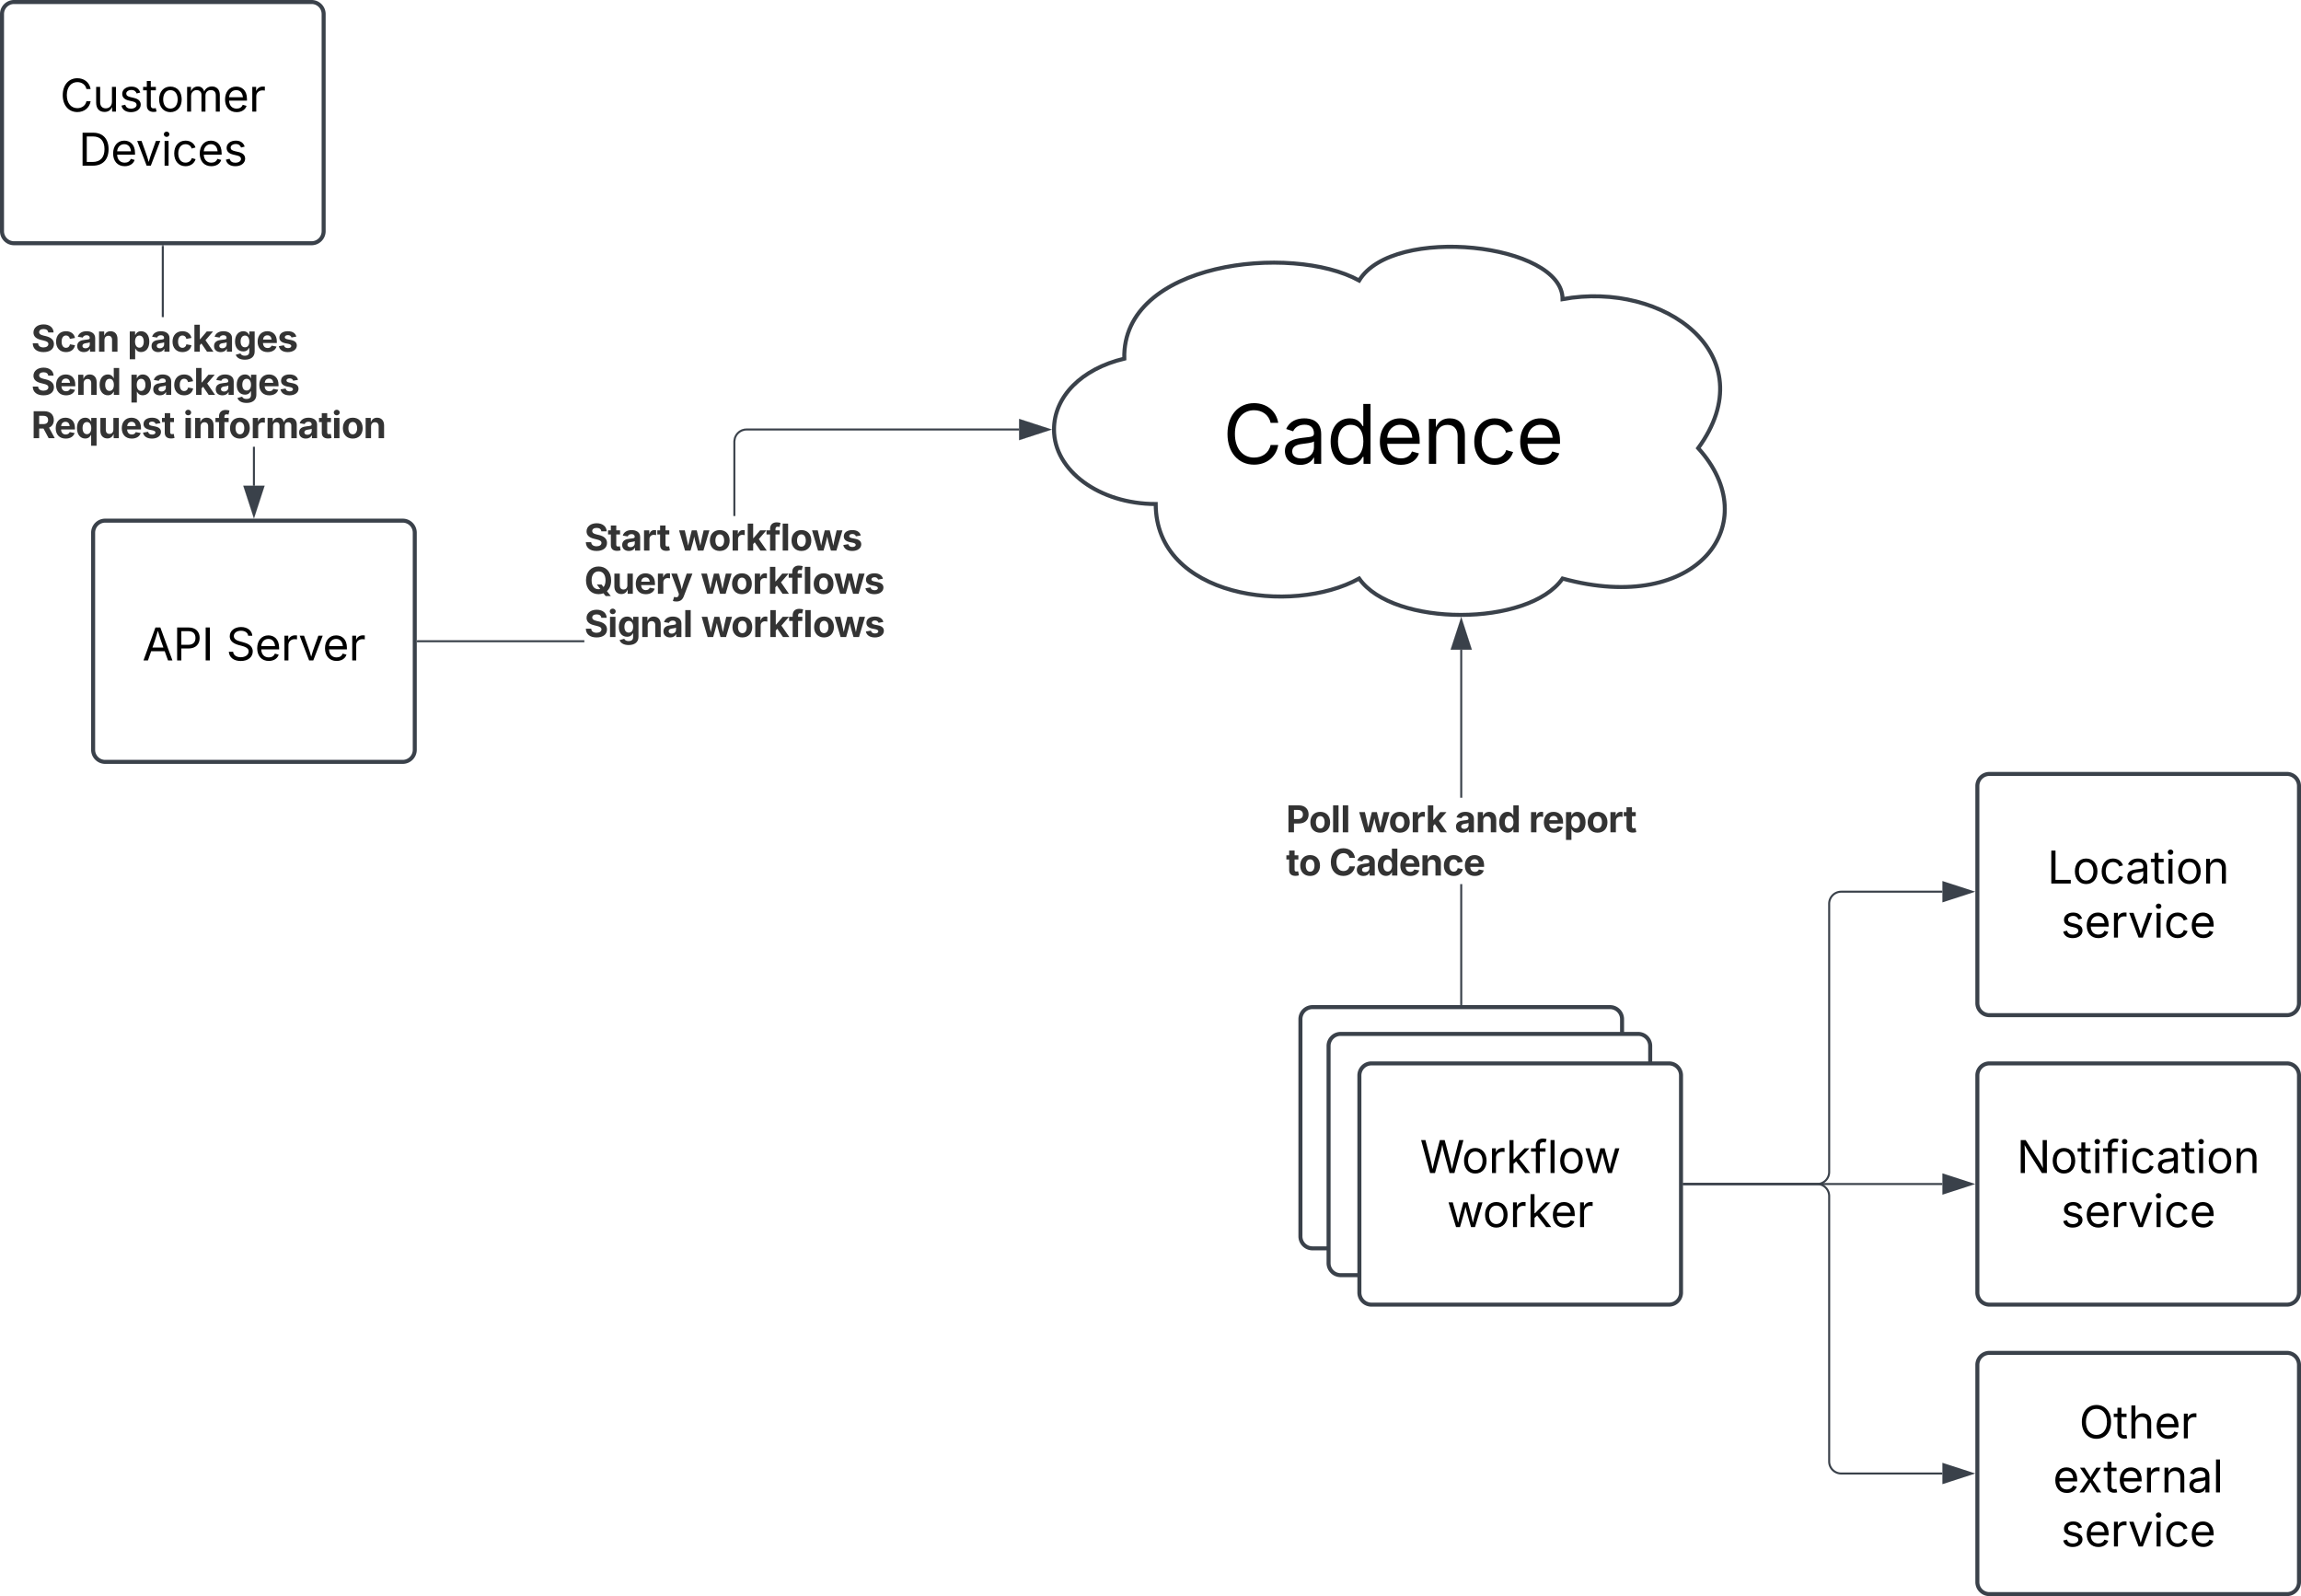<svg xmlns="http://www.w3.org/2000/svg" xmlns:xlink="http://www.w3.org/1999/xlink" xmlns:lucid="lucid" width="1144.67" height="794"><g transform="translate(-743 -287)" lucid:page-tab-id="0_0"><path d="M500 0h1500v1500H500z" fill="#fff"/><path d="M1389.92 794a6 6 0 0 1 6-6h148a6 6 0 0 1 6 6v108a6 6 0 0 1-6 6h-148a6 6 0 0 1-6-6z" stroke="#3a414a" stroke-width="2" fill="#fff"/><use xlink:href="#a" transform="matrix(1,0,0,1,1401.917,800) translate(18.141 42.528)"/><use xlink:href="#b" transform="matrix(1,0,0,1,1401.917,800) translate(31.58 69.416)"/><path d="M1317.93 537.73c-27.94 0-50.6-16.6-50.6-37.06 0-16.38 13.7-30.2 34.97-35.26-1.23-48.13 83.1-57.4 116.83-38.87 16.87-27.8 101.2-18.53 101.2 9.27 50.6-9.27 101.2 27.8 67.47 74.13 33.73 37.07 0 83.4-67.47 64.87-16.86 24.1-84.33 24.1-101.2 0-33.73 18.53-101.2 9.27-101.2-37.07z" stroke="#3a414a" stroke-width="2" fill="#fff"/><use xlink:href="#c" transform="matrix(1,0,0,1,1272.333,413) translate(78.857 104.75)"/><path d="M1403.92 807.33a6 6 0 0 1 6-6h148a6 6 0 0 1 6 6v108a6 6 0 0 1-6 6h-148a6 6 0 0 1-6-6z" stroke="#3a414a" stroke-width="2" fill="#fff"/><use xlink:href="#a" transform="matrix(1,0,0,1,1415.917,813.333) translate(18.141 42.528)"/><use xlink:href="#b" transform="matrix(1,0,0,1,1415.917,813.333) translate(31.58 69.416)"/><path d="M1419.25 822a6 6 0 0 1 6-6h148a6 6 0 0 1 6 6v108a6 6 0 0 1-6 6h-148a6 6 0 0 1-6-6z" stroke="#3a414a" stroke-width="2" fill="#fff"/><use xlink:href="#a" transform="matrix(1,0,0,1,1431.25,828) translate(18.141 42.528)"/><use xlink:href="#b" transform="matrix(1,0,0,1,1431.25,828) translate(31.58 69.416)"/><path d="M1470.4 786.5h-.96v-59.66h.95zm0-102.68h-.96v-73.6h.95z" stroke="#3a414a" stroke-width=".05" fill="#3a414a"/><path d="M1470.4 787h-.96v-.5h.95z" fill="#3a414a"/><path stroke="#3a414a" stroke-width=".05" fill="#3a414a"/><path d="M1474.55 609.72h-9.27l4.64-14.26z" fill="#3a414a"/><path d="M1475.2 610.2h-10.57l5.3-16.28zm-9.27-.95h7.97l-3.98-12.26z" stroke="#3a414a" stroke-width=".05" fill="#3a414a"/><use xlink:href="#d" transform="matrix(1,0,0,1,1382.747,683.823) translate(0 17.222)"/><use xlink:href="#e" transform="matrix(1,0,0,1,1382.747,683.823) translate(36.12 17.222)"/><use xlink:href="#f" transform="matrix(1,0,0,1,1382.747,683.823) translate(83.932 17.222)"/><use xlink:href="#g" transform="matrix(1,0,0,1,1382.747,683.823) translate(120.738 17.222)"/><use xlink:href="#h" transform="matrix(1,0,0,1,1382.747,683.823) translate(0 38.733)"/><use xlink:href="#i" transform="matrix(1,0,0,1,1382.747,683.823) translate(21.45 38.733)"/><path d="M789.33 552a6 6 0 0 1 6-6h148a6 6 0 0 1 6 6v108a6 6 0 0 1-6 6h-148a6 6 0 0 1-6-6z" stroke="#3a414a" stroke-width="2" fill="#fff"/><use xlink:href="#j" transform="matrix(1,0,0,1,801.333,558) translate(12.477 57.528)"/><use xlink:href="#k" transform="matrix(1,0,0,1,801.333,558) translate(54.22 57.528)"/><path d="M1033.67 606.48h-82.84v-.96h82.84zm216.28-105.34h-135.6l-.88.07-.84.2-.8.35-.74.45-.67.56-.57.66-.45.74-.32.8-.2.84-.07.88v36.98h-.94v-37l.08-1 .23-1 .4-.93.52-.87.65-.77.78-.67.86-.53.93-.4 1-.23.98-.08h135.65z" stroke="#3a414a" stroke-width=".05" fill="#3a414a"/><path d="M950.85 606.48h-.52v-.96h.52z" fill="#3a414a"/><path stroke="#3a414a" stroke-width=".05" fill="#3a414a"/><path d="M1264.7 500.67l-14.25 4.63v-9.27z" fill="#3a414a"/><path d="M1266.25 500.67l-16.28 5.3v-10.6zm-15.33 3.98l12.26-3.98-12.26-4z" stroke="#3a414a" stroke-width=".05" fill="#3a414a"/><use xlink:href="#l" transform="matrix(1,0,0,1,1033.667,543.66) translate(0 17.222)"/><use xlink:href="#m" transform="matrix(1,0,0,1,1033.667,543.66) translate(46.866 17.222)"/><use xlink:href="#n" transform="matrix(1,0,0,1,1033.667,543.66) translate(0 38.733)"/><use xlink:href="#o" transform="matrix(1,0,0,1,1033.667,543.66) translate(57.899 38.733)"/><use xlink:href="#p" transform="matrix(1,0,0,1,1033.667,543.66) translate(0 60.243)"/><use xlink:href="#q" transform="matrix(1,0,0,1,1033.667,543.66) translate(58.108 60.243)"/><path d="M744 294a6 6 0 0 1 6-6h148a6 6 0 0 1 6 6v108a6 6 0 0 1-6 6H750a6 6 0 0 1-6-6z" stroke="#3a414a" stroke-width="2" fill="#fff"/><use xlink:href="#r" transform="matrix(1,0,0,1,756,300) translate(16.866 42.528)"/><use xlink:href="#s" transform="matrix(1,0,0,1,756,300) translate(26.095 69.416)"/><path d="M869.8 528.62h-.94v-19.35h.95zm-45.32-83.9h-.96V409.5h.96z" stroke="#3a414a" stroke-width=".05" fill="#3a414a"/><path d="M824.48 409.5h-.96v-.5h.96z" fill="#3a414a"/><path stroke="#3a414a" stroke-width=".05" fill="#3a414a"/><path d="M869.33 543.38l-4.63-14.26h9.27z" fill="#3a414a"/><path d="M869.33 544.92l-5.3-16.28h10.6zm-3.98-15.33l3.98 12.25 4-12.26z" stroke="#3a414a" stroke-width=".05" fill="#3a414a"/><use xlink:href="#t" transform="matrix(1,0,0,1,758.524,444.734) translate(0 17.222)"/><use xlink:href="#u" transform="matrix(1,0,0,1,758.524,444.734) translate(47.873 17.222)"/><use xlink:href="#v" transform="matrix(1,0,0,1,758.524,444.734) translate(0 38.733)"/><use xlink:href="#w" transform="matrix(1,0,0,1,758.524,444.734) translate(48.715 38.733)"/><use xlink:href="#x" transform="matrix(1,0,0,1,758.524,444.734) translate(0 60.243)"/><use xlink:href="#y" transform="matrix(1,0,0,1,758.524,444.734) translate(75.59 60.243)"/><path d="M1726.67 678a6 6 0 0 1 6-6h148a6 6 0 0 1 6 6v108a6 6 0 0 1-6 6h-148a6 6 0 0 1-6-6z" stroke="#3a414a" stroke-width="2" fill="#fff"/><g><use xlink:href="#z" transform="matrix(1,0,0,1,1738.667,684) translate(22.807 42.528)"/><use xlink:href="#A" transform="matrix(1,0,0,1,1738.667,684) translate(29.54 69.416)"/></g><path d="M1726.67 822a6 6 0 0 1 6-6h148a6 6 0 0 1 6 6v108a6 6 0 0 1-6 6h-148a6 6 0 0 1-6-6z" stroke="#3a414a" stroke-width="2" fill="#fff"/><g><use xlink:href="#B" transform="matrix(1,0,0,1,1738.667,828) translate(7.589 42.528)"/><use xlink:href="#A" transform="matrix(1,0,0,1,1738.667,828) translate(29.54 69.416)"/></g><path d="M1726.67 966a6 6 0 0 1 6-6h148a6 6 0 0 1 6 6v108a6 6 0 0 1-6 6h-148a6 6 0 0 1-6-6z" stroke="#3a414a" stroke-width="2" fill="#fff"/><g><use xlink:href="#C" transform="matrix(1,0,0,1,1738.667,972) translate(38.638 30.528)"/><use xlink:href="#D" transform="matrix(1,0,0,1,1738.667,972) translate(25.633 57.416)"/><use xlink:href="#A" transform="matrix(1,0,0,1,1738.667,972) translate(29.54 84.304)"/></g><path d="M1580.75 876h66.2a6 6 0 0 0 6-6V736.58a6 6 0 0 1 6-6h50.33" stroke="#3a414a" fill="none"/><path d="M1580.76 876.48h-.5v-.96h.5z" stroke="#3a414a" stroke-width=".05" fill="#3a414a"/><path d="M1724.05 730.58l-14.27 4.64v-9.27z" stroke="#3a414a" fill="#3a414a"/><path d="M1580.75 876h128.53" stroke="#3a414a" fill="none"/><path d="M1580.76 876.48h-.5v-.96h.5z" stroke="#3a414a" stroke-width=".05" fill="#3a414a"/><path d="M1724.05 876l-14.27 4.63v-9.26z" stroke="#3a414a" fill="#3a414a"/><path d="M1580.75 876h66.2a6 6 0 0 1 6 6v132a6 6 0 0 0 6 6h50.33" stroke="#3a414a" fill="none"/><path d="M1580.76 876.48h-.5v-.96h.5z" stroke="#3a414a" stroke-width=".05" fill="#3a414a"/><path d="M1724.05 1020l-14.27 4.63v-9.27z" stroke="#3a414a" fill="#3a414a"/><defs><path d="M458 0L52-1490h194c108 439 233 855 324 1313 92-459 221-873 331-1313h216c110 438 234 854 330 1307 92-455 216-869 323-1307h196L1558 0h-221l-256-944c-26-95-50-200-73-331-22 122-44 223-73 331L680 0H458" id="E"/><path d="M613 24c-304 0-509-231-509-576 0-350 205-580 509-580 305 0 511 230 511 580 0 345-206 576-511 576zm0-161c226 0 329-195 329-415 0-222-103-419-329-419-223 0-326 196-326 419 0 220 103 415 326 415" id="F"/><path d="M158 0v-1118h174v172h12c41-113 157-188 290-188 26 0 70 2 91 3v181c-11-2-60-10-108-10-161 0-279 109-279 260V0H158" id="G"/><path d="M158 0v-1490h180v865h22l478-493h223L593-638 1096 0H865L456-523 338-412V0H158" id="H"/><path d="M678-1118v154H420V0H240v-964H20v-154h220v-149c0-194 155-293 318-293 85 0 141 18 168 30l-50 154c-19-6-47-17-97-17-111 0-159 58-159 166v109h258" id="I"/><path d="M338-1490V0H158v-1490h180" id="J"/><path d="M409 0L70-1118h191c89 329 165 560 243 925 75-353 154-601 240-925h192c85 325 161 564 235 922 77-354 157-598 244-922h191L1267 0h-179c-86-307-176-590-250-913C763-588 675-308 588 0H409" id="K"/><g id="a"><use transform="matrix(0.011,0,0,0.011,0,0)" xlink:href="#E"/><use transform="matrix(0.011,0,0,0.011,20.768,0)" xlink:href="#F"/><use transform="matrix(0.011,0,0,0.011,34.093,0)" xlink:href="#G"/><use transform="matrix(0.011,0,0,0.011,42.806,0)" xlink:href="#H"/><use transform="matrix(0.011,0,0,0.011,55.002,0)" xlink:href="#I"/><use transform="matrix(0.011,0,0,0.011,63.227,0)" xlink:href="#J"/><use transform="matrix(0.011,0,0,0.011,68.609,0)" xlink:href="#F"/><use transform="matrix(0.011,0,0,0.011,81.532,0)" xlink:href="#K"/></g><path d="M628 24c-324 0-524-230-524-574 0-343 198-582 503-582 237 0 487 146 487 559v75H286c9 234 145 362 343 362 132 0 231-58 273-172l174 48C1024-91 857 24 628 24zM287-650h624c-17-190-120-322-304-322-192 0-309 151-320 322" id="L"/><g id="b"><use transform="matrix(0.011,0,0,0.011,0,0)" xlink:href="#K"/><use transform="matrix(0.011,0,0,0.011,17.784,0)" xlink:href="#F"/><use transform="matrix(0.011,0,0,0.011,31.109,0)" xlink:href="#G"/><use transform="matrix(0.011,0,0,0.011,39.822,0)" xlink:href="#H"/><use transform="matrix(0.011,0,0,0.011,51.519,0)" xlink:href="#L"/><use transform="matrix(0.011,0,0,0.011,64.475,0)" xlink:href="#G"/></g><path d="M783 20c-382 0-661-292-661-764 0-473 279-766 661-766 302 0 548 182 601 489h-190c-42-204-217-313-411-313-268 0-476 208-476 590 0 381 209 588 476 588 195 0 369-110 411-313h190c-52 303-296 489-601 489" id="M"/><path d="M471 26C259 26 90-98 90-318c0-256 228-303 435-329 202-27 287-16 287-108 0-139-79-219-234-219-161 0-248 86-283 164l-173-57c86-203 278-265 451-265 150 0 419 46 419 395V0H815v-152h-12C765-73 660 26 471 26zm31-159c199 0 310-134 310-271v-155c-30 35-226 55-295 64-131 17-246 59-246 186 0 116 97 176 231 176" id="N"/><path d="M577 24c-279 0-473-224-473-580 0-354 195-576 474-576 218 0 287 134 324 193h14v-551h180V0H922v-173h-20C865-111 790 24 577 24zm27-161c203 0 314-172 314-421 0-247-108-413-314-413-212 0-317 181-317 413 0 235 108 421 317 421" id="O"/><path d="M338-670V0H158v-1118h173l1 207c72-158 192-221 342-221 226 0 378 139 378 422V0H872v-695c0-172-96-275-252-275-161 0-282 109-282 300" id="P"/><path d="M613 24c-304 0-509-231-509-576 0-350 205-580 509-580 216 0 392 114 453 309l-173 49c-33-115-133-197-280-197-223 0-326 196-326 419 0 220 103 415 326 415 150 0 252-85 285-206l172 49C1010-95 832 24 613 24" id="Q"/><g id="c"><use transform="matrix(0.02,0,0,0.02,0,0)" xlink:href="#M"/><use transform="matrix(0.02,0,0,0.02,29.219,0)" xlink:href="#N"/><use transform="matrix(0.02,0,0,0.02,51.68,0)" xlink:href="#O"/><use transform="matrix(0.02,0,0,0.02,76.172,0)" xlink:href="#L"/><use transform="matrix(0.02,0,0,0.02,99.492,0)" xlink:href="#P"/><use transform="matrix(0.02,0,0,0.02,123.125,0)" xlink:href="#Q"/><use transform="matrix(0.02,0,0,0.02,145.977,0)" xlink:href="#L"/></g><path fill="#333" d="M135 0v-1490h581c339 0 533 210 533 503 0 295-197 500-540 500H440V0H135zm305-733h220c186 0 274-104 274-254s-88-251-275-251H440v505" id="R"/><path fill="#333" d="M628 22C291 22 81-210 81-554c0-346 210-578 547-578 336 0 547 232 547 578 0 344-211 576-547 576zm0-236c160 0 242-146 242-341 0-197-82-341-242-341S387-753 387-555c0 195 81 341 241 341" id="S"/><path fill="#333" d="M428-1490V0H128v-1490h300" id="T"/><g id="d"><use transform="matrix(0.009,0,0,0.009,0,0)" xlink:href="#R"/><use transform="matrix(0.009,0,0,0.009,11.372,0)" xlink:href="#S"/><use transform="matrix(0.009,0,0,0.009,22.274,0)" xlink:href="#T"/><use transform="matrix(0.009,0,0,0.009,27.092,0)" xlink:href="#T"/></g><path fill="#333" d="M361 0L31-1118h315c68 295 127 523 188 845 63-317 128-551 199-845h276c71 296 131 525 196 846 57-321 119-552 186-846h319L1378 0h-305c-73-261-148-486-204-771C813-484 740-261 666 0H361" id="U"/><path fill="#333" d="M128 0v-1118h290v195h12c54-169 184-238 367-200v268c-27-8-86-15-130-15-138 0-239 95-239 234V0H128" id="V"/><path fill="#333" d="M128 0v-1490h300v802h17l366-430h347L740-633 1179 0H826L514-456l-86 97V0H128" id="W"/><g id="e"><use transform="matrix(0.009,0,0,0.009,0,0)" xlink:href="#U"/><use transform="matrix(0.009,0,0,0.009,14.87,0)" xlink:href="#S"/><use transform="matrix(0.009,0,0,0.009,25.773,0)" xlink:href="#V"/><use transform="matrix(0.009,0,0,0.009,33.29,0)" xlink:href="#W"/></g><path fill="#333" d="M440 22C227 22 68-92 68-313c0-250 202-322 422-343 195-21 271-24 271-105 0-95-63-149-175-149-116 0-187 57-211 129l-275-46c57-194 237-305 487-305 240 0 474 108 474 379V0H777v-155h-10C713-51 605 22 440 22zm85-211c140 0 238-93 238-211v-121c-37 26-156 42-222 51-111 16-185 59-185 149 0 87 70 132 169 132" id="X"/><path fill="#333" d="M428-647V0H128v-1118h283l4 231c63-156 176-245 348-245 232 0 384 159 384 421V0H847v-659c0-139-76-222-202-222-128 0-217 86-217 234" id="Y"/><path fill="#333" d="M537 19C279 19 81-185 81-557c0-382 206-575 454-575 190 0 278 113 318 202h10v-560h300V0H868v-179h-15C812-89 719 19 537 19zm92-241c153 0 240-134 240-336 0-203-86-334-240-334-158 0-240 138-240 334 0 197 84 336 240 336" id="Z"/><g id="f"><use transform="matrix(0.009,0,0,0.009,0,0)" xlink:href="#X"/><use transform="matrix(0.009,0,0,0.009,10.321,0)" xlink:href="#Y"/><use transform="matrix(0.009,0,0,0.009,21.389,0)" xlink:href="#Z"/></g><path fill="#333" d="M633 22C291 22 81-200 81-553c0-345 210-579 537-579 292 0 525 185 525 567v84H378c7 183 109 277 260 277 105 0 184-46 216-132l272 51C1071-99 893 22 633 22zM380-669h474c-15-146-94-237-233-237-143 0-229 99-241 237" id="aa"/><path fill="#333" d="M128 418v-1536h295v188h14c41-89 129-202 319-202 248 0 453 193 453 575 0 372-197 576-455 576-183 0-275-108-317-198h-9v597H128zm534-640c156 0 240-139 240-336 0-196-83-334-240-334-154 0-241 131-241 334 0 202 88 336 241 336" id="ab"/><path fill="#333" d="M683-1118v229H474v562c0 71 29 104 102 104 23 0 73-7 95-13l43 225C647 9 580 16 520 16 296 16 174-96 174-301v-588H20v-229h154v-266h300v266h209" id="ac"/><g id="g"><use transform="matrix(0.009,0,0,0.009,0,0)" xlink:href="#V"/><use transform="matrix(0.009,0,0,0.009,6.806,0)" xlink:href="#aa"/><use transform="matrix(0.009,0,0,0.009,17.396,0)" xlink:href="#ab"/><use transform="matrix(0.009,0,0,0.009,28.602,0)" xlink:href="#S"/><use transform="matrix(0.009,0,0,0.009,39.505,0)" xlink:href="#V"/><use transform="matrix(0.009,0,0,0.009,47.092,0)" xlink:href="#ac"/></g><g id="h"><use transform="matrix(0.009,0,0,0.009,0,0)" xlink:href="#ac"/><use transform="matrix(0.009,0,0,0.009,6.337,0)" xlink:href="#S"/></g><path fill="#333" d="M786 20C389 20 94-260 94-744c0-487 299-766 692-766 339 0 597 194 641 529h-309c-28-162-156-258-326-258-233 0-388 179-388 495 0 323 157 493 387 493 170 0 298-97 328-259h309c-34 277-266 530-642 530" id="ad"/><path fill="#333" d="M628 22C291 22 81-210 81-554c0-346 210-578 547-578 265 0 455 142 497 372l-279 52c-25-116-99-188-215-188-160 0-244 139-244 341 0 200 84 341 244 341 116 0 193-74 217-195l279 51C1085-123 896 22 628 22" id="ae"/><g id="i"><use transform="matrix(0.009,0,0,0.009,0,0)" xlink:href="#ad"/><use transform="matrix(0.009,0,0,0.009,13.151,0)" xlink:href="#X"/><use transform="matrix(0.009,0,0,0.009,23.472,0)" xlink:href="#Z"/><use transform="matrix(0.009,0,0,0.009,34.679,0)" xlink:href="#aa"/><use transform="matrix(0.009,0,0,0.009,45.269,0)" xlink:href="#Y"/><use transform="matrix(0.009,0,0,0.009,56.337,0)" xlink:href="#ae"/><use transform="matrix(0.009,0,0,0.009,66.797,0)" xlink:href="#aa"/></g><path d="M52 0l541-1490h220L1361 0h-200l-149-416H398L254 0H52zm404-582h497c-103-290-145-390-251-756-108 377-145 460-246 756" id="af"/><path d="M180 0v-1490h510c348 0 508 209 508 474 0 266-160 477-507 477H370V0H180zm190-706h312c236 0 327-133 327-310 0-176-91-307-329-307H370v617" id="ag"/><path d="M370-1490V0H180v-1490h190" id="ah"/><g id="j"><use transform="matrix(0.011,0,0,0.011,0,0)" xlink:href="#af"/><use transform="matrix(0.011,0,0,0.011,15.332,0)" xlink:href="#ag"/><use transform="matrix(0.011,0,0,0.011,29.525,0)" xlink:href="#ah"/></g><path d="M657 26c-323 0-524-166-541-416h195c15 169 171 246 346 246 202 0 356-106 356-265 5-203-294-238-475-293-239-73-380-191-380-389 0-252 224-419 512-419 294 0 499 171 508 396H992c-17-145-151-228-328-228-193 0-321 102-321 242 0 156 175 211 284 241l149 41c160 44 422 134 422 412 0 244-197 432-541 432" id="ai"/><path d="M481 0L54-1118h197c107 314 236 620 325 951 87-331 217-637 324-951h197L670 0H481" id="aj"/><g id="k"><use transform="matrix(0.011,0,0,0.011,0,0)" xlink:href="#ai"/><use transform="matrix(0.011,0,0,0.011,14.258,0)" xlink:href="#L"/><use transform="matrix(0.011,0,0,0.011,27.214,0)" xlink:href="#G"/><use transform="matrix(0.011,0,0,0.011,35.927,0)" xlink:href="#aj"/><use transform="matrix(0.011,0,0,0.011,47.982,0)" xlink:href="#L"/><use transform="matrix(0.011,0,0,0.011,60.937,0)" xlink:href="#G"/></g><path fill="#333" d="M681 22C323 22 94-145 85-462h297c10 151 131 226 296 226 163 0 271-77 271-190 0-102-95-149-257-189l-164-41c-252-61-403-188-403-405 0-269 236-449 560-449 330 0 546 183 551 445H941c-11-119-106-188-259-188-156 0-244 72-244 172-3 156 226 185 373 221 250 61 445 186 445 436 0 271-213 446-575 446" id="ak"/><g id="l"><use transform="matrix(0.009,0,0,0.009,0,0)" xlink:href="#ak"/><use transform="matrix(0.009,0,0,0.009,11.641,0)" xlink:href="#ac"/><use transform="matrix(0.009,0,0,0.009,18.238,0)" xlink:href="#X"/><use transform="matrix(0.009,0,0,0.009,28.559,0)" xlink:href="#V"/><use transform="matrix(0.009,0,0,0.009,36.146,0)" xlink:href="#ac"/></g><path fill="#333" d="M750-1118v229H516V0H217v-889H20v-229h197v-86c0-238 156-356 363-356 94 0 178 20 215 31l-54 226c-25-7-61-15-100-15-123-3-131 84-125 200h234" id="al"/><path fill="#333" d="M572 22C302 22 117-98 78-306l279-48c29 105 101 156 224 156 114 0 185-48 185-115 0-118-228-130-337-155-215-49-322-150-322-317 0-215 187-347 470-347 265 0 424 116 466 298l-266 47c-24-76-87-130-196-130-98 0-174 46-174 113 0 56 38 95 144 117l201 40c216 44 320 143 320 302 0 220-207 367-500 367" id="am"/><g id="m"><use transform="matrix(0.009,0,0,0.009,0,0)" xlink:href="#U"/><use transform="matrix(0.009,0,0,0.009,14.87,0)" xlink:href="#S"/><use transform="matrix(0.009,0,0,0.009,25.773,0)" xlink:href="#V"/><use transform="matrix(0.009,0,0,0.009,33.29,0)" xlink:href="#W"/><use transform="matrix(0.009,0,0,0.009,43.602,0)" xlink:href="#al"/><use transform="matrix(0.009,0,0,0.009,50.677,0)" xlink:href="#T"/><use transform="matrix(0.009,0,0,0.009,55.495,0)" xlink:href="#S"/><use transform="matrix(0.009,0,0,0.009,66.155,0)" xlink:href="#U"/><use transform="matrix(0.009,0,0,0.009,81.267,0)" xlink:href="#am"/></g><path fill="#333" d="M789 20C394 20 94-260 94-744c0-487 300-766 695-766s695 279 695 766c0 264-89 467-233 597l215 271h-285L1058-29C976 3 886 20 789 20zm-94-532h261l108 139c70-83 110-208 110-371 0-321-154-495-385-495s-385 175-385 495c0 356 184 537 481 482" id="an"/><path fill="#333" d="M513 14c-232 0-385-159-385-421v-711h300v659c0 139 76 222 202 222 127 0 217-86 217-234v-647h301V0H864l-4-232C797-74 683 14 513 14" id="ao"/><path fill="#333" d="M120 396l69-226c123 42 245 23 254-107l8-60L31-1118h319c87 288 199 559 259 872 72-308 185-583 277-872h315L726 132c-68 181-186 294-410 294-79 0-153-13-196-30" id="ap"/><g id="n"><use transform="matrix(0.009,0,0,0.009,0,0)" xlink:href="#an"/><use transform="matrix(0.009,0,0,0.009,13.811,0)" xlink:href="#ao"/><use transform="matrix(0.009,0,0,0.009,24.878,0)" xlink:href="#aa"/><use transform="matrix(0.009,0,0,0.009,35.469,0)" xlink:href="#V"/><use transform="matrix(0.009,0,0,0.009,42.986,0)" xlink:href="#ap"/></g><g id="o"><use transform="matrix(0.009,0,0,0.009,0,0)" xlink:href="#U"/><use transform="matrix(0.009,0,0,0.009,14.87,0)" xlink:href="#S"/><use transform="matrix(0.009,0,0,0.009,25.773,0)" xlink:href="#V"/><use transform="matrix(0.009,0,0,0.009,33.29,0)" xlink:href="#W"/><use transform="matrix(0.009,0,0,0.009,43.602,0)" xlink:href="#al"/><use transform="matrix(0.009,0,0,0.009,50.677,0)" xlink:href="#T"/><use transform="matrix(0.009,0,0,0.009,55.495,0)" xlink:href="#S"/><use transform="matrix(0.009,0,0,0.009,66.155,0)" xlink:href="#U"/><use transform="matrix(0.009,0,0,0.009,81.267,0)" xlink:href="#am"/></g><path fill="#333" d="M128 0v-1118h300V0H128zm150-1264c-91 0-165-68-165-154 0-85 74-154 165-154 90 0 165 69 165 154 0 86-75 154-165 154" id="aq"/><path fill="#333" d="M625 442c-280 0-454-114-503-274l258-72c28 63 97 128 243 128 153 0 246-69 246-216v-206h-23C805-108 717-16 536-16 284-16 81-191 81-561c0-378 208-571 456-571 188 0 280 113 321 202h13v-188h295V-9c0 303-226 451-541 451zm5-686c153 0 240-119 240-319 0-198-86-329-240-329-158 0-241 137-241 329 0 195 85 319 241 319" id="ar"/><g id="p"><use transform="matrix(0.009,0,0,0.009,0,0)" xlink:href="#ak"/><use transform="matrix(0.009,0,0,0.009,11.641,0)" xlink:href="#aq"/><use transform="matrix(0.009,0,0,0.009,16.458,0)" xlink:href="#ar"/><use transform="matrix(0.009,0,0,0.009,27.691,0)" xlink:href="#Y"/><use transform="matrix(0.009,0,0,0.009,38.759,0)" xlink:href="#X"/><use transform="matrix(0.009,0,0,0.009,49.08,0)" xlink:href="#T"/></g><g id="q"><use transform="matrix(0.009,0,0,0.009,0,0)" xlink:href="#U"/><use transform="matrix(0.009,0,0,0.009,14.87,0)" xlink:href="#S"/><use transform="matrix(0.009,0,0,0.009,25.773,0)" xlink:href="#V"/><use transform="matrix(0.009,0,0,0.009,33.29,0)" xlink:href="#W"/><use transform="matrix(0.009,0,0,0.009,43.602,0)" xlink:href="#al"/><use transform="matrix(0.009,0,0,0.009,50.677,0)" xlink:href="#T"/><use transform="matrix(0.009,0,0,0.009,55.495,0)" xlink:href="#S"/><use transform="matrix(0.009,0,0,0.009,66.155,0)" xlink:href="#U"/><use transform="matrix(0.009,0,0,0.009,81.267,0)" xlink:href="#am"/></g><path d="M537 14c-226 0-379-139-379-422v-710h180v695c0 172 97 275 253 275 160 0 281-109 281-300v-670h181V0H879v-209C806-46 684 14 537 14" id="as"/><path d="M538 24C308 24 148-78 108-271l171-41c32 123 123 178 257 178 156 0 256-77 256-169 0-77-54-128-164-154l-186-44c-203-48-300-148-300-305 0-192 176-326 414-326 230 0 351 112 402 269l-163 42c-31-80-94-158-238-158-133 0-233 69-233 162 0 83 57 129 188 160l169 40c203 48 298 149 298 302 0 196-179 339-441 339" id="at"/><path d="M598-1118v154H368v674c0 100 37 144 132 144 23 0 62-6 92-12L629-6c-37 13-88 20-134 20-193 0-307-107-307-290v-688H20v-154h168v-266h180v266h230" id="au"/><path d="M158 0v-1118h175l1 205c55-151 181-225 313-225 147 0 245 90 285 228 53-141 190-228 352-228 194 0 352 125 352 384V0h-181v-749c0-161-105-225-225-225-151 0-243 103-243 244V0H807v-767c0-124-93-207-219-207-131 0-250 92-250 270V0H158" id="av"/><g id="r"><use transform="matrix(0.011,0,0,0.011,0,0)" xlink:href="#M"/><use transform="matrix(0.011,0,0,0.011,16.233,0)" xlink:href="#as"/><use transform="matrix(0.011,0,0,0.011,29.373,0)" xlink:href="#at"/><use transform="matrix(0.011,0,0,0.011,41.102,0)" xlink:href="#au"/><use transform="matrix(0.011,0,0,0.011,48.155,0)" xlink:href="#F"/><use transform="matrix(0.011,0,0,0.011,61.48,0)" xlink:href="#av"/><use transform="matrix(0.011,0,0,0.011,80.946,0)" xlink:href="#L"/><use transform="matrix(0.011,0,0,0.011,93.902,0)" xlink:href="#G"/></g><path d="M645 0H180v-1490h484c435 0 692 280 692 742 0 466-257 748-711 748zM370-168h263c363 0 539-218 539-580 0-358-176-574-521-574H370v1154" id="aw"/><path d="M158 0v-1118h180V0H158zm91-1301c-68 0-125-53-125-119s57-119 125-119c69 0 126 53 126 119s-57 119-126 119" id="ax"/><g id="s"><use transform="matrix(0.011,0,0,0.011,0,0)" xlink:href="#aw"/><use transform="matrix(0.011,0,0,0.011,16.037,0)" xlink:href="#L"/><use transform="matrix(0.011,0,0,0.011,28.559,0)" xlink:href="#aj"/><use transform="matrix(0.011,0,0,0.011,41.048,0)" xlink:href="#ax"/><use transform="matrix(0.011,0,0,0.011,46.43,0)" xlink:href="#Q"/><use transform="matrix(0.011,0,0,0.011,59.125,0)" xlink:href="#L"/><use transform="matrix(0.011,0,0,0.011,72.081,0)" xlink:href="#at"/></g><g id="t"><use transform="matrix(0.009,0,0,0.009,0,0)" xlink:href="#ak"/><use transform="matrix(0.009,0,0,0.009,11.641,0)" xlink:href="#ae"/><use transform="matrix(0.009,0,0,0.009,22.274,0)" xlink:href="#X"/><use transform="matrix(0.009,0,0,0.009,32.595,0)" xlink:href="#Y"/></g><g id="u"><use transform="matrix(0.009,0,0,0.009,0,0)" xlink:href="#ab"/><use transform="matrix(0.009,0,0,0.009,11.38,0)" xlink:href="#X"/><use transform="matrix(0.009,0,0,0.009,21.701,0)" xlink:href="#ae"/><use transform="matrix(0.009,0,0,0.009,32.161,0)" xlink:href="#W"/><use transform="matrix(0.009,0,0,0.009,42.474,0)" xlink:href="#X"/><use transform="matrix(0.009,0,0,0.009,52.795,0)" xlink:href="#ar"/><use transform="matrix(0.009,0,0,0.009,64.028,0)" xlink:href="#aa"/><use transform="matrix(0.009,0,0,0.009,74.618,0)" xlink:href="#am"/></g><g id="v"><use transform="matrix(0.009,0,0,0.009,0,0)" xlink:href="#ak"/><use transform="matrix(0.009,0,0,0.009,11.641,0)" xlink:href="#aa"/><use transform="matrix(0.009,0,0,0.009,22.231,0)" xlink:href="#Y"/><use transform="matrix(0.009,0,0,0.009,33.299,0)" xlink:href="#Z"/></g><g id="w"><use transform="matrix(0.009,0,0,0.009,0,0)" xlink:href="#ab"/><use transform="matrix(0.009,0,0,0.009,11.38,0)" xlink:href="#X"/><use transform="matrix(0.009,0,0,0.009,21.701,0)" xlink:href="#ae"/><use transform="matrix(0.009,0,0,0.009,32.161,0)" xlink:href="#W"/><use transform="matrix(0.009,0,0,0.009,42.474,0)" xlink:href="#X"/><use transform="matrix(0.009,0,0,0.009,52.795,0)" xlink:href="#ar"/><use transform="matrix(0.009,0,0,0.009,64.028,0)" xlink:href="#aa"/><use transform="matrix(0.009,0,0,0.009,74.618,0)" xlink:href="#am"/></g><path fill="#333" d="M135 0v-1490h581c339 0 533 192 533 485 0 204-94 351-264 424L1302 0H964L680-532H440V0H135zm305-779h220c186 0 274-77 274-226 0-150-88-233-275-233H440v459" id="ay"/><path fill="#333" d="M1163 418H863v-597h-10C812-89 719 19 537 19 279 19 81-185 81-557c0-382 206-575 454-575 190 0 278 113 318 202h15v-188h295V418zM629-222c153 0 240-134 240-336 0-203-86-334-240-334-158 0-240 138-240 334 0 197 84 336 240 336" id="az"/><g id="x"><use transform="matrix(0.009,0,0,0.009,0,0)" xlink:href="#ay"/><use transform="matrix(0.009,0,0,0.009,11.458,0)" xlink:href="#aa"/><use transform="matrix(0.009,0,0,0.009,22.049,0)" xlink:href="#az"/><use transform="matrix(0.009,0,0,0.009,33.255,0)" xlink:href="#ao"/><use transform="matrix(0.009,0,0,0.009,44.323,0)" xlink:href="#aa"/><use transform="matrix(0.009,0,0,0.009,54.913,0)" xlink:href="#am"/><use transform="matrix(0.009,0,0,0.009,64.87,0)" xlink:href="#ac"/></g><path fill="#333" d="M128 0v-1118h278l12 217c60-163 185-234 319-234 143 0 236 81 288 251 63-172 205-251 359-251 205 0 357 138 357 381V0h-301v-697c0-126-76-187-177-187-114 0-184 79-184 196V0H789v-705c0-109-72-179-174-179-106 0-187 74-187 208V0H128" id="aA"/><g id="y"><use transform="matrix(0.009,0,0,0.009,0,0)" xlink:href="#aq"/><use transform="matrix(0.009,0,0,0.009,4.818,0)" xlink:href="#Y"/><use transform="matrix(0.009,0,0,0.009,15.885,0)" xlink:href="#al"/><use transform="matrix(0.009,0,0,0.009,22.578,0)" xlink:href="#S"/><use transform="matrix(0.009,0,0,0.009,33.481,0)" xlink:href="#V"/><use transform="matrix(0.009,0,0,0.009,40.851,0)" xlink:href="#aA"/><use transform="matrix(0.009,0,0,0.009,57.075,0)" xlink:href="#X"/><use transform="matrix(0.009,0,0,0.009,67.396,0)" xlink:href="#ac"/><use transform="matrix(0.009,0,0,0.009,73.906,0)" xlink:href="#aq"/><use transform="matrix(0.009,0,0,0.009,78.724,0)" xlink:href="#S"/><use transform="matrix(0.009,0,0,0.009,89.627,0)" xlink:href="#Y"/></g><path d="M180 0v-1490h190v1322h690V0H180" id="aB"/><g id="z"><use transform="matrix(0.011,0,0,0.011,0,0)" xlink:href="#aB"/><use transform="matrix(0.011,0,0,0.011,12.565,0)" xlink:href="#F"/><use transform="matrix(0.011,0,0,0.011,25.89,0)" xlink:href="#Q"/><use transform="matrix(0.011,0,0,0.011,38.802,0)" xlink:href="#N"/><use transform="matrix(0.011,0,0,0.011,51.28,0)" xlink:href="#au"/><use transform="matrix(0.011,0,0,0.011,58.55,0)" xlink:href="#ax"/><use transform="matrix(0.011,0,0,0.011,63.932,0)" xlink:href="#F"/><use transform="matrix(0.011,0,0,0.011,77.257,0)" xlink:href="#P"/></g><g id="A"><use transform="matrix(0.011,0,0,0.011,0,0)" xlink:href="#at"/><use transform="matrix(0.011,0,0,0.011,11.73,0)" xlink:href="#L"/><use transform="matrix(0.011,0,0,0.011,24.685,0)" xlink:href="#G"/><use transform="matrix(0.011,0,0,0.011,33.398,0)" xlink:href="#aj"/><use transform="matrix(0.011,0,0,0.011,45.888,0)" xlink:href="#ax"/><use transform="matrix(0.011,0,0,0.011,51.27,0)" xlink:href="#Q"/><use transform="matrix(0.011,0,0,0.011,63.965,0)" xlink:href="#L"/></g><path d="M180 0v-1490h224l606 953c40 63 108 177 176 312-27-437-7-821-13-1265h190V0h-226C860-448 622-778 356-1262c27 476 11 792 15 1262H180" id="aC"/><g id="B"><use transform="matrix(0.011,0,0,0.011,0,0)" xlink:href="#aC"/><use transform="matrix(0.011,0,0,0.011,16.743,0)" xlink:href="#F"/><use transform="matrix(0.011,0,0,0.011,30.067,0)" xlink:href="#au"/><use transform="matrix(0.011,0,0,0.011,37.337,0)" xlink:href="#ax"/><use transform="matrix(0.011,0,0,0.011,42.719,0)" xlink:href="#I"/><use transform="matrix(0.011,0,0,0.011,50.944,0)" xlink:href="#ax"/><use transform="matrix(0.011,0,0,0.011,56.326,0)" xlink:href="#Q"/><use transform="matrix(0.011,0,0,0.011,69.238,0)" xlink:href="#N"/><use transform="matrix(0.011,0,0,0.011,81.717,0)" xlink:href="#au"/><use transform="matrix(0.011,0,0,0.011,88.987,0)" xlink:href="#ax"/><use transform="matrix(0.011,0,0,0.011,94.368,0)" xlink:href="#F"/><use transform="matrix(0.011,0,0,0.011,107.693,0)" xlink:href="#P"/></g><path d="M784 20c-382 0-662-292-662-764 0-473 280-766 662-766s660 293 660 766c0 472-278 764-660 764zm0-176c266 0 475-207 475-588 0-383-209-590-475-590-268 0-477 208-477 590 0 380 209 588 477 588" id="aD"/><path d="M338-670V0H158v-1490h180v566c73-149 190-208 336-208 226 0 379 139 379 422V0H872v-695c0-172-96-275-252-275-161 0-282 109-282 300" id="aE"/><g id="C"><use transform="matrix(0.011,0,0,0.011,0,0)" xlink:href="#aD"/><use transform="matrix(0.011,0,0,0.011,16.992,0)" xlink:href="#au"/><use transform="matrix(0.011,0,0,0.011,24.262,0)" xlink:href="#aE"/><use transform="matrix(0.011,0,0,0.011,37.402,0)" xlink:href="#L"/><use transform="matrix(0.011,0,0,0.011,50.358,0)" xlink:href="#G"/></g><path d="M65 0l393-574-370-544h210c88 136 192 297 267 435 67-142 176-302 264-435h206L661-564 1053 0H844c-94-144-206-310-287-458C484-308 366-142 273 0H65" id="aF"/><g id="D"><use transform="matrix(0.011,0,0,0.011,0,0)" xlink:href="#L"/><use transform="matrix(0.011,0,0,0.011,12.457,0)" xlink:href="#aF"/><use transform="matrix(0.011,0,0,0.011,25.022,0)" xlink:href="#au"/><use transform="matrix(0.011,0,0,0.011,32.075,0)" xlink:href="#L"/><use transform="matrix(0.011,0,0,0.011,45.03,0)" xlink:href="#G"/><use transform="matrix(0.011,0,0,0.011,53.743,0)" xlink:href="#P"/><use transform="matrix(0.011,0,0,0.011,66.873,0)" xlink:href="#N"/><use transform="matrix(0.011,0,0,0.011,79.351,0)" xlink:href="#J"/></g></defs></g></svg>